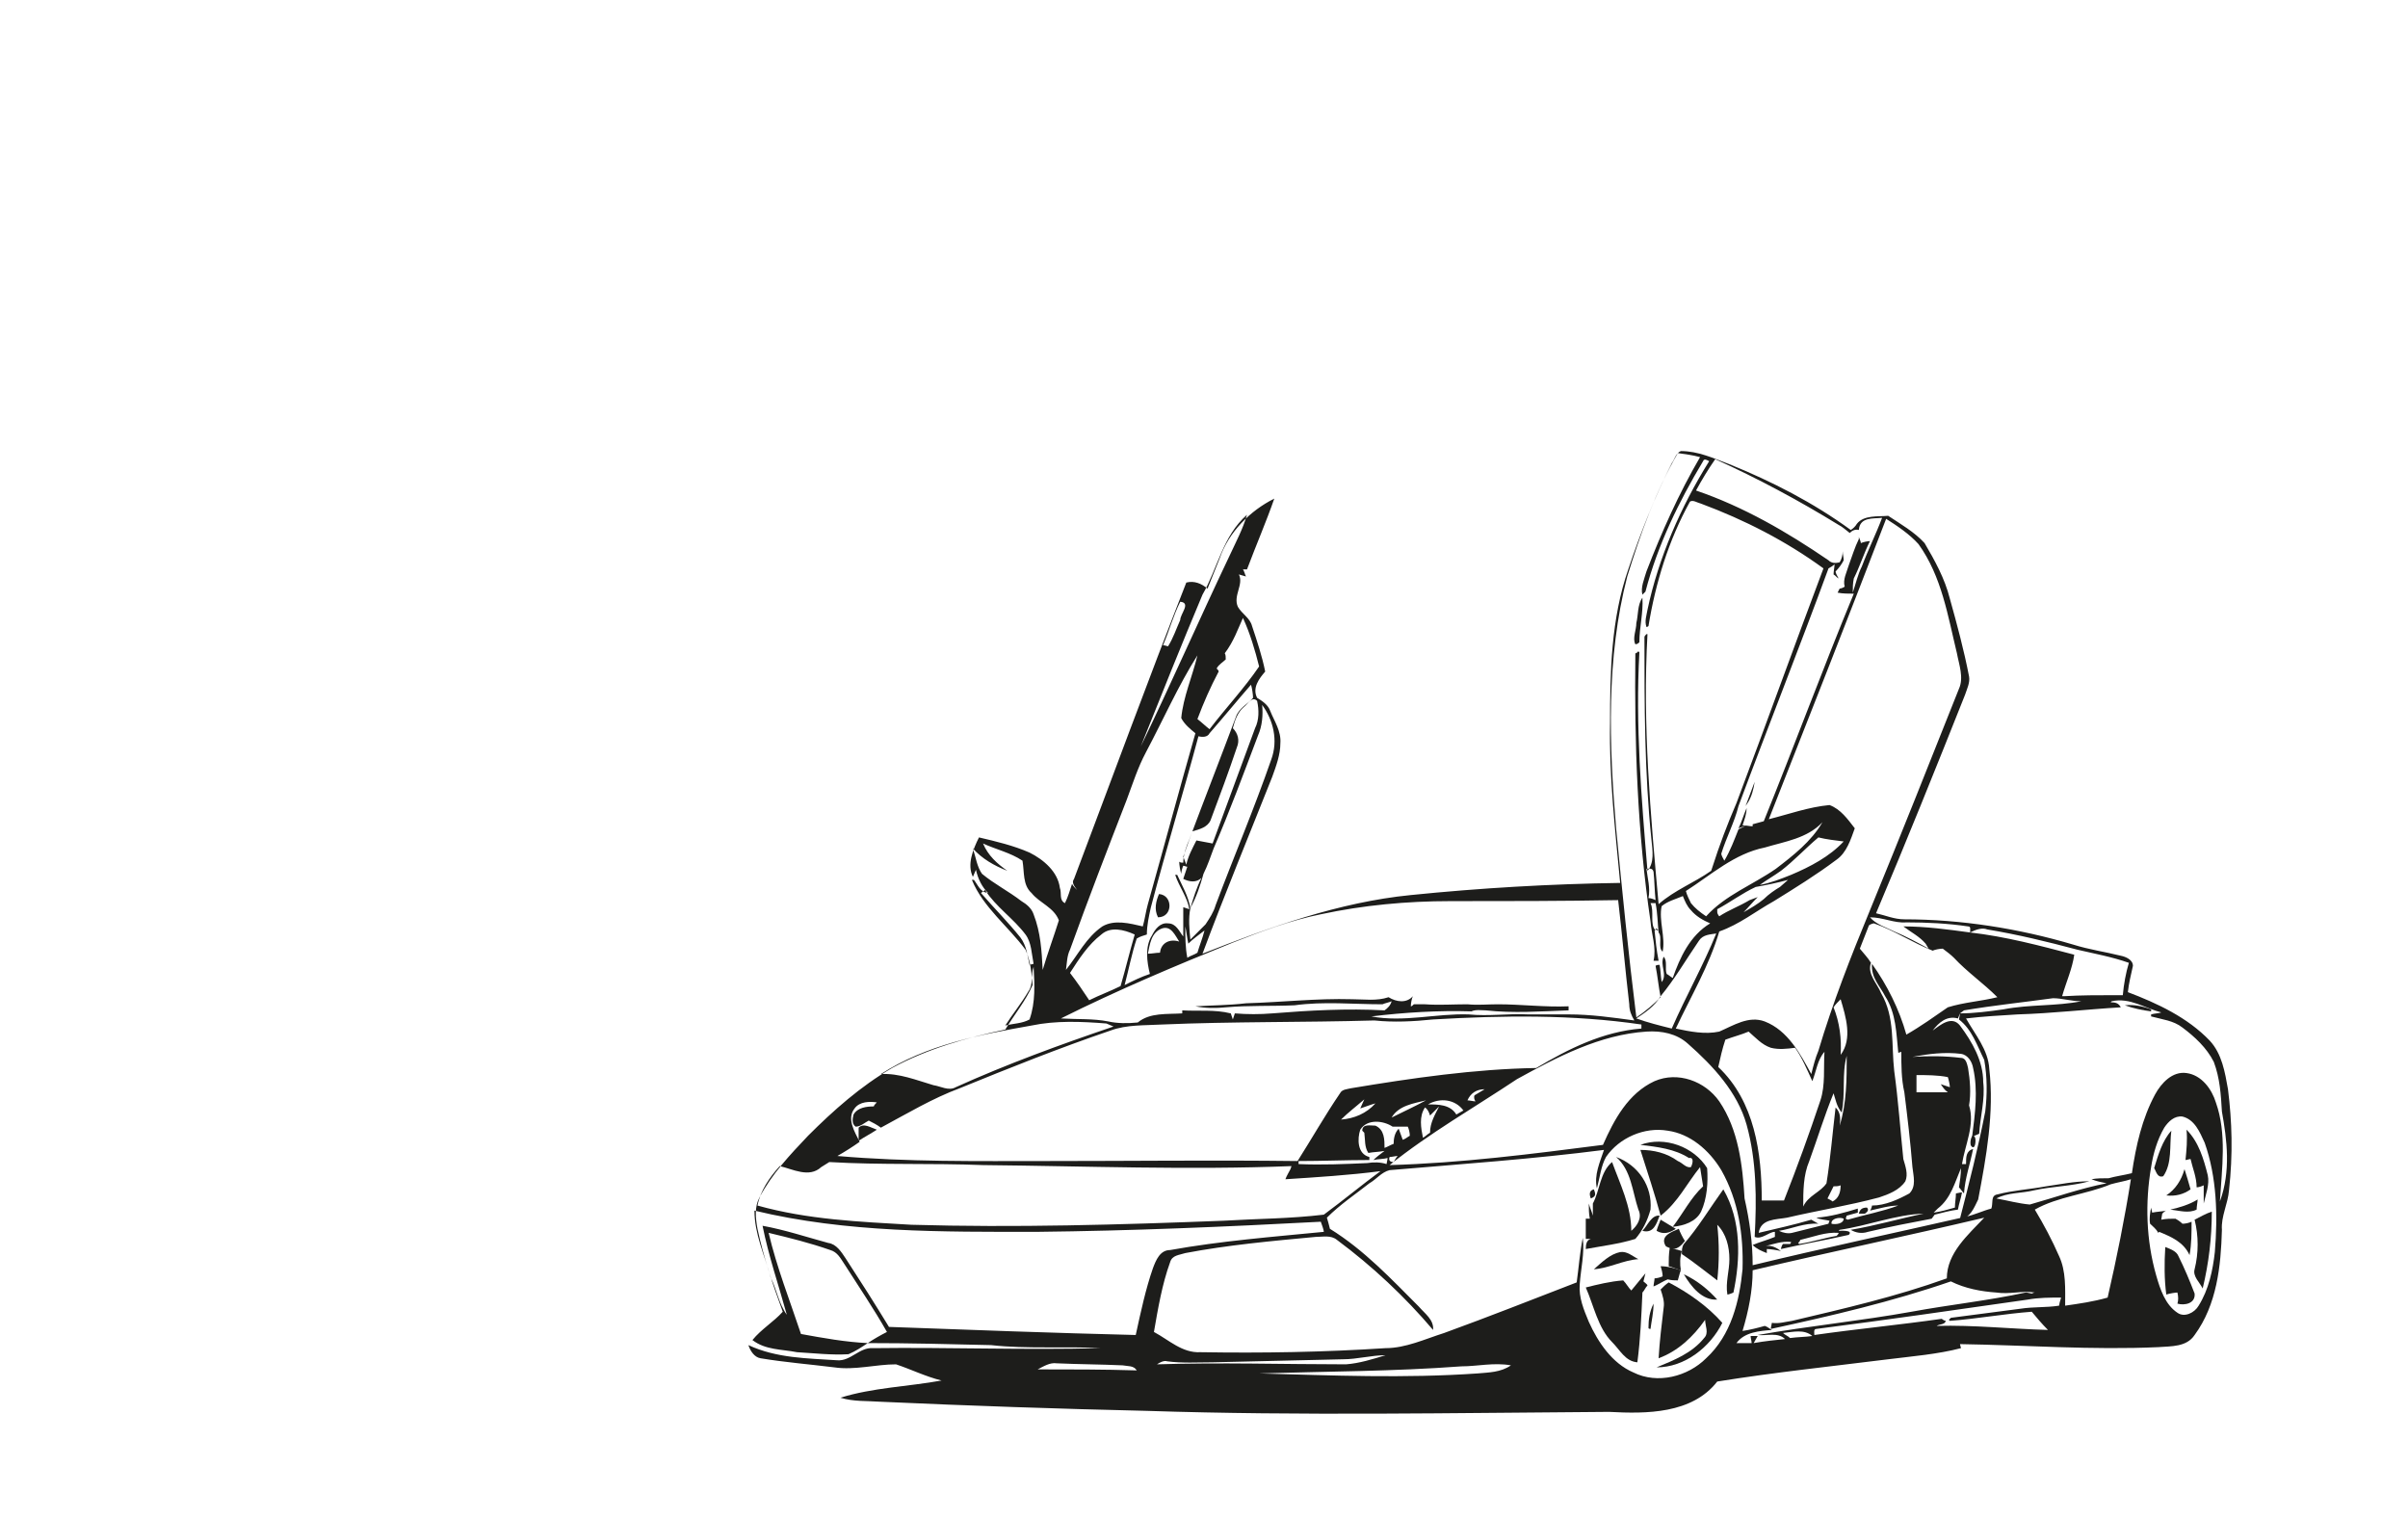 <?xml version="1.0" encoding="utf-8"?>
<!-- Generator: Adobe Illustrator 23.0.1, SVG Export Plug-In . SVG Version: 6.00 Build 0)  -->
<svg version="1.1" id="Слой_1" xmlns="http://www.w3.org/2000/svg" xmlns:xlink="http://www.w3.org/1999/xlink" x="0px" y="0px"
	 viewBox="0 0 238.1 150.2" style="enable-background:new 0 0 238.1 150.2;" xml:space="preserve">
<style type="text/css">
	.st0{fill:#1D1D1B;}
</style>
<g>
	<path class="st0" d="M220.3,107.7c-0.3-1.7-0.6-3.5-1.8-4.8c-2.2-2.3-5.2-3.7-8.1-4.8c0.1-0.9,0.3-1.7,0.5-2.6c0-0.6-0.7-0.9-1.2-1
		c-1.6-0.4-3.1-0.6-4.7-1.1c-5.4-1.6-11.1-2.5-16.7-2.5c-1,0-1.9-0.4-2.8-0.6c3-7.1,5.9-14.3,8.8-21.6c0.2-0.6,0.5-1.2,0.4-1.8
		c-0.5-2.6-1.2-5.2-1.9-7.7c-0.5-2-1.5-3.8-2.5-5.5c-1-1.1-2.4-1.9-3.6-2.7c-1,0.1-2.4-0.1-3.1,0.8c-0.1,0.2-0.4,0.5-0.6,0.6
		c-3.7-2.7-7.8-4.8-12-6.5c-1.6-0.6-3.1-1.3-4.8-1.3c-0.5,0.2-0.6,0.8-0.9,1.2c-1.7,3.4-3.1,6.9-4.3,10.5
		c-1.7,4.9-1.8,10.1-1.8,15.2c-0.1,5.3,0.5,10.5,1,15.8c-6.9,0.1-13.8,0.5-20.7,1.2c-7.1,0.7-14,3.2-20.6,5.8
		c2.2-5.9,4.6-11.7,6.9-17.5c0.4-1.1,0.8-2.2,0.8-3.3c0.1-1.2-0.6-2.2-1-3.2c-0.2-0.6-0.8-1-1.3-1.3c-0.5-1,0.2-1.9,0.8-2.6
		c-0.3-1.5-0.8-3-1.3-4.5c-0.2-0.8-1-1.2-1.4-1.9c-0.5-1.1,0.6-2.2,0.1-3.2l0.7,0.2c-0.1-0.2-0.2-0.6-0.3-0.7l0.4,0
		c0.9-2.4,1.9-4.7,2.7-7c-2.4,1.2-4.5,3.3-5.4,5.9c-0.4,1-0.8,2-1.2,3c-0.6-0.5-1.3-0.8-2.1-0.6c-3.8,9.7-7.4,19.5-11.1,29.3
		c-0.3,0.4,0.1,0.8,0.3,1.1c-0.1-0.1-0.4-0.4-0.5-0.6c-0.2,0.6-0.4,1.3-0.7,1.9c-0.6-0.3-0.3-1-0.5-1.5c-0.2-1.6-1.6-2.8-3-3.5
		c-1.6-0.7-3.3-1.1-5-1.5c-0.6,1.2-1.2,2.7-0.6,3.9c0.1-0.2,0.2-0.5,0.3-0.7c0.2,0.9,0.6,1.7,1.2,2.3c-0.8-0.1-1-0.8-1.4-1.3l-0.2,0
		c1.1,2.7,3.6,4.6,5.3,6.9c0.5,1.1,0.6,2.3,0.7,3.5c-0.7,1.6-1.8,2.9-2.7,4.4c-3.8,0.8-7.7,1.9-11.2,3.8c-3.1,1.8-5.8,4.2-8.3,6.7
		c-1.8,1.9-3.6,3.8-4.8,6.1c-0.5,0.9-0.4,2-0.2,3.1c0.6,2.8,1.5,5.5,2.5,8.2c-0.9,1-2.1,1.7-3,2.8c1.3,1,2.9,0.9,4.4,1.2
		c1.7,0.1,3.4,0.3,5.1,0.2c0.7-0.3,1.3-0.7,1.9-1.1c-2.2-0.1-4.4-0.5-6.6-0.9c-1.1-3.3-2.4-6.6-3.2-10c2.1,0.5,4.1,1,6.1,1.7
		c0.7,0.2,1,0.8,1.4,1.4c1.4,2.2,2.9,4.4,4.2,6.7c-0.6,0.3-1.3,0.7-1.9,1.1c4.1,0,8.1,0.1,12.2,0.2c3.6,0.4,7.2,0.1,10.8,0.3
		c-7.5,0.2-15-0.1-22.5,0c-1.3-0.1-2.2,1.3-3.5,1.2c-3-0.2-6-0.2-8.8-1.5c0.2,0.6,0.6,1.2,1.2,1.3c2.4,0.4,4.9,0.6,7.3,0.9
		c2,0.3,4.1-0.3,6.1-0.3c1.5,0.5,2.9,1.2,4.5,1.6c-3.3,0.6-6.8,0.7-10,1.7c1.3,0.4,2.6,0.3,4,0.4c8.8,0.4,17.6,0.7,26.3,0.9
		c15.2,0.5,30.5,0.2,45.7,0.1c3.7,0.2,8.2,0.2,10.7-3c5.6-0.9,11.3-1.5,16.9-2.2c2.4-0.3,4.9-0.5,7.2-1.1l-0.1-0.4
		c6.5,0.1,13.1,0.6,19.6,0.3c1.3-0.1,2.8,0,3.6-1.2c2.2-3,2.6-6.8,2.7-10.4c-0.1-1.3,0.6-2.6,0.7-3.9
		C220.8,114.1,220.7,110.9,220.3,107.7z M196.5,91.9c3,0.5,5.9,1.2,8.9,2c1.7,0.4,3.4,0.7,5.1,1.3c-0.3,1-0.5,2.1-0.6,3.2
		c-0.2,0-0.6,0-0.8,0c-1.7,0-3.3,0-5,0.1l-0.2,0c0.4-1.4,1-2.7,1.2-4.1c-3.4-0.9-6.8-1.8-10.3-2.2C195.4,91.9,196,91.7,196.5,91.9z
		 M186.4,98.5c1.1,1.7,1.1,3.7,1.3,5.6l0.3-0.1c0,1.3,0,2.7,0.3,4c0.3,2.4,0.6,4.9,0.8,7.4c0.1,0.9,0.4,1.9-0.3,2.6
		c-1.1,0.6-2.4,1.2-3.7,1.2c0,0.1-0.1,0.4-0.2,0.5c0.9-0.2,1.9-0.5,2.8-0.5c-1.6,0.6-3.3,0.9-5,1.4l-0.2-0.1l0.1-0.3
		c0.3-0.1,0.8-0.2,1.1-0.3l0-0.4c-1.3,0.4-2.7,0.8-4.1,0.9c0.4,0.2,0.9,0.2,1.3,0.3c0,0.1-0.1,0.2-0.1,0.3c-1.2,0.3-2.4,0.6-3.6,0.9
		c-0.4,0.1-0.9,0-1.3-0.2c1.3-0.2,2.5-0.8,3.9-0.7c-0.2-0.1-0.5-0.3-0.7-0.4c-1.7,0.5-3.5,0.9-5.2,1.3c0.2-1.4,1.7-1.3,2.8-1.5
		c3-0.7,6.1-1.2,9.1-2c0.9-0.3,2-0.7,2.6-1.6c0.3-0.7,0-1.5-0.2-2.2c-0.3-2.9-0.5-5.8-0.9-8.7c-0.3-2.6,0.1-5.3-1.3-7.7
		c-0.4-1-1.4-1.9-1-3c-0.3-0.5-0.7-0.9-1.1-1.4c0.3-0.8,0.6-1.5,0.9-2.3c0.1-0.1,0.4-0.2,0.5-0.2c2,0.7,3.8,1.9,5.8,2.7
		c0.2-0.1,0.7-0.2,1-0.2c0.4,0.3,0.8,0.6,1.1,0.9c1.3,1.4,2.9,2.5,4.3,3.9c-1.6,0.4-3.3,0.5-4.9,1c-1.3,0.9-2.7,1.9-4.1,2.7
		c-0.7-2.5-1.9-4.9-3.4-7C185,96.7,185.9,97.5,186.4,98.5z M181.1,121c-0.1-0.5,0.8-0.7,1.2-0.5C182.3,121,181.5,121.1,181.1,121z
		 M181.8,121.9c0,0.1-0.1,0.2-0.2,0.3c-1.2,0.2-2.4,0.6-3.7,0.8l-0.1-0.1c0.1-0.1,0.2-0.2,0.2-0.3
		C179.3,122.3,180.5,121.8,181.8,121.9z M181.3,99.6c0.2-0.3,0.4-0.5,0.7-0.8c0.5,1.7,1.2,3.9,0,5.5
		C182.1,102.7,181.9,101.1,181.3,99.6z M182.1,110c0.4-1.9,0-3.8,0.5-5.6c0,2.3,0,4.7-0.7,6.9c0.1-0.7,0.1-1.3-0.4-1.8
		c-0.3,2.5-0.5,5-0.9,7.5c-0.6,0.9-1.8,1.2-2.3,2.3c0-1.5,0-3.1,0.6-4.5c0.8-2.2,1.5-4.5,2.4-6.7C181.5,108.7,181.6,109.4,182.1,110
		z M182,117.2c0,0.7-0.2,1.3-0.8,1.6c-0.1-0.1-0.3-0.2-0.5-0.3c0.2-0.4,0.4-0.8,0.6-1.2C181.5,117.3,181.8,117.3,182,117.2z
		 M180,108.8c-1.1,3.3-2.3,6.6-3.6,9.9c-0.7,0-1.5,0-2.2,0c0-4.7-0.7-9.8-4.3-13.2c0.2-0.9,0.4-1.8,0.7-2.7c0.8-0.3,1.6-0.5,2.3-0.8
		c0.7,0.6,1.3,1.3,2.2,1.6c0.8,0.2,1.6,0.1,2.4,0c0.7,1,1.2,2.2,1.7,3.3c0.4-1,0.5-2.1,1.2-2.9C180.3,105.6,180.5,107.3,180,108.8z
		 M203,98.7c0.9,0,1.8,0.3,2.8,0.3c-2.5,0.5-5.1,0.3-7.7,0.8c-1.4,0.2-2.9,0.4-4.3,0.4l0.4-0.3C197.2,99.4,200.1,99.1,203,98.7z
		 M188.5,91.2c2,0,4.1,0.1,6.1,0.4c0.3,0,0.2,0.3,0.2,0.6c-2.2-0.3-4.4-0.6-6.6-0.6c0.8,0.6,1.6,1,2.2,1.7l0.3,0.5
		c-1.1-0.6-2.2-1.2-3.4-1.7c-0.8-0.4-1.8-0.7-2.4-1.4C186.2,90.7,187.3,91.3,188.5,91.2z M189.7,53.8c2.3,3.2,2.9,7.1,3.8,10.8
		c0.2,1.1,0.7,2.4,0.2,3.5c-2.9,7.3-5.8,14.6-8.8,21.9c-1.9,4.6-3.7,9.2-5.1,13.9c-0.3,0.7-0.5,1.5-0.7,2.3c-1.1-2-2.3-4.3-4.6-5.2
		c-1.6-0.6-3.1,0.4-4.5,1c-1.4,0.3-2.9,0-4.3-0.3c1.5-3.2,3.3-6.2,4.3-9.6c2-0.7,3.6-2,5.4-3c2.1-1.3,4.2-2.6,6.2-4.1
		c1-0.7,1.4-2,1.8-3.1c-0.7-0.9-1.4-1.9-2.5-2.3c-2.1,0.2-4,0.9-6,1.4c3.9-9.9,7.8-19.8,11.6-29.7C187.6,52,188.8,52.8,189.7,53.8z
		 M174.4,88.9c-0.6,0.5-1.3,0.9-2,1.3c0.5-0.5,0.9-1,1.4-1.5L173,89c-1,0.6-2.1,1-3,1.6c-0.1-0.1-0.2-0.3-0.2-0.4c0-0.1,0-0.2,0-0.3
		c1.3-0.7,2.5-1.6,3.8-2.2c1.1-0.2,2.1-0.4,3.2-0.7l-0.8,0.7C175.5,88,174.9,88.4,174.4,88.9L174.4,88.9z M174,87.5
		c0.7-0.5,1.4-0.9,2.1-1.4c1.3-1,2.4-2.2,3.7-3.3c0.8,0.2,1.7,0.3,2.5,0.4c-1.4,1.5-3.3,2.5-5.2,3.3C176.1,86.9,175.1,87.3,174,87.5
		z M175.6,85.9c-2.3,1.6-5,2.6-6.9,4.7c-0.6-0.4-1.1-0.8-1.5-1.3c-0.2-0.4-0.4-0.8-0.5-1.2c2.5-1.6,4.8-3.7,7.8-4.3
		c2-0.6,4.2-0.9,5.7-2.5C179.1,83.2,177.3,84.6,175.6,85.9z M169.7,92.3c-1.3,3.2-3,6.2-4.4,9.4c-1.2-0.3-2.4-0.6-3.5-1
		c0.9-0.6,1.8-1.2,2.4-2.2c1.4-1.7,2.5-3.6,3.8-5.5C168.4,92.4,169.1,92.4,169.7,92.3z M181.8,51.9c0.4,0.2,0.7,0.5,1.1,0.8
		c0.2-0.2,0.5-0.4,0.9-0.3c0.1-1.3,1.4-1.1,2.3-1.2c-0.6,1.6-1.4,3.2-2,4.8c-0.4,0.8-0.6,1.7-0.9,2.6c0-0.5,0-0.9,0.1-1.4
		c0.6-1.2,1-2.5,1.6-3.7c-0.2,0-0.7,0.1-0.9,0.2c0-0.1-0.1-0.4-0.2-0.6l0,0.2c-0.4,0.8-0.7,1.8-1,2.6c-0.2,0.7-0.6,1.4-0.4,2.1
		c-0.1,0.1-0.4,0.2-0.5,0.2l-0.2,0.4c0.5,0.1,1.1,0.1,1.6,0.1c-3.1,7.5-5.9,15.1-8.9,22.5c-0.3,0.1-0.8,0.2-1.1,0.3l0,0.2
		c-0.3,0-0.7-0.1-1-0.1c0.2-0.6,0.4-1.1,0.4-1.7c-0.3,0.7-0.5,1.4-0.8,2l0.8-0.3c-0.2,0.1-0.6,0.3-0.8,0.4c-0.4,1-0.8,2.1-1.4,3.1
		c-0.1-0.2-0.3-0.5-0.3-0.7c0.5-1.6,1.3-3.1,1.7-4.7c2.9-7.8,6-15.6,8.9-23.5c0.2-0.1,0.5-0.3,0.6-0.4c0,0.2-0.1,0.7-0.1,1
		c0.2,0.1,0.3,0.3,0.5,0.4c-0.1-0.2-0.3-0.5-0.3-0.7c0.3-0.3,0.6-0.7,0.8-1.1c0-0.3-0.1-0.6-0.1-0.9c0,0.4-0.1,0.8-0.3,1.1
		c-0.4,0.1-0.8,0.1-1.1-0.2c-4.1-2.8-8.4-5.3-13.1-6.9c0.6-1.1,1.2-2.1,1.9-3.1C173.8,47.3,177.9,49.5,181.8,51.9z M159.8,81.9
		c-0.7-8.3-1-16.8,1.1-24.9c1.3-4.2,2.8-8.4,5-12.2c0.7,0.1,1.5,0.2,2.2,0.4c-2.1,3.6-3.8,7.4-5.3,11.3c-0.2,0.7-0.6,1.6-0.4,2.3
		c0.1-0.1,0.2-0.2,0.3-0.3c1.2-4.6,3.3-8.9,5.7-12.9c0.1-0.3,0.4-0.1,0.6,0c-2.8,4.5-5,9.5-6.1,14.7c-0.1,0.6-0.3,1.1-0.1,1.7
		c0.1,0,0.2-0.1,0.2-0.1c0.7-4.3,2-8.5,4.1-12.3c0.3-0.2,0.7,0.1,1.1,0.2c4.3,1.6,8.4,3.7,12.1,6.4c-2.9,7.7-5.7,15.5-8.6,23.2
		c-0.9,2.1-1.7,4.2-2.4,6.4l-0.1,0.3c-1.7,1.2-3.6,1.9-5.2,3.3c-0.8-8.9-1.6-17.8-1.1-26.7l-0.1,0c-0.1,0.1-0.2,0.2-0.2,0.3
		c0,6.7,0,13.4,0.7,20.1c0.1,1,0.3,2.2-0.4,3c-0.6-7.2-1.2-14.4-0.8-21.6l-0.1-0.1c-0.1,0.1-0.2,0.2-0.3,0.2
		c-0.1,8.9,0.2,17.7,1.5,26.5c0.1,1.3,0.6,2.6,0.3,3.9c0.1,0,0.4,0,0.5,0c-0.2-1-0.3-2-0.4-3c0,0,0.1,0,0.1,0
		c-0.6-0.6-0.1-1.9-0.5-2.7c0.1,0,0.4,0,0.5,0c0.2,1,0.2,2,0.3,2.9c0,0,0,0,0,0c0.4,0.5-0.1,1.5,0.4,1.9c0.3-1.4-0.4-3.1-0.1-4.5
		c0.6-0.5,1.4-0.7,2.1-1c0.2,0.5,0.4,1,0.8,1.4c0.5,0.6,1.2,1,1.9,1.3c-2,1.2-3,3.4-3.7,5.4c-0.2-0.1-0.4-0.3-0.6-0.4
		c-0.2-0.5,0.1-1.3-0.3-1.7c-0.4,0.8,0.4,1.8-0.2,2.5c-0.1-0.6-0.1-1.2-0.2-1.7c-0.1,0-0.3,0-0.4,0.1c0.2,1,0.3,2.1,0.5,3.1
		c-0.7,0.7-1.5,1.4-2.4,2C161,94.2,160.4,88.1,159.8,81.9z M162.8,85.9c0.3,0,0.6-0.1,0.7,0.3c0.1,0.9,0.1,1.9,0.2,2.8
		c-0.2-0.1-0.5-0.2-0.7-0.2C163.2,87.8,162.9,86.8,162.8,85.9z M118.4,94.2c-0.3,0.2-0.7,0.3-1,0.5c-0.2-1-0.2-2.1-0.2-3.1
		c0.1,0.4,0.2,1.3,0.3,1.7c0.5-0.5,1.1-0.9,1.6-1.3C118.9,92.8,118.6,93.5,118.4,94.2z M117,92.6c-0.4-0.5-0.7-1.3-1.5-1.3
		c-0.8-0.1-1.3,0.6-1.6,1.2c-0.7,1.1-0.5,2.6-0.2,3.8c-0.9,0.3-1.7,0.7-2.5,1.1c0.4-1.5,0.7-3.1,1.2-4.6c0.3-0.2,0.7-0.3,1-0.4
		c0-0.9,0.2-1.8,0.4-2.7c1.5-5.7,3.2-11.3,4.7-16.9c0.4,0.1,0.9,0.1,1.1-0.3c1.4-1.6,2.7-3.2,4.1-4.8c0.1,0.3,0.2,1,0.2,1.3
		c-0.5,0.6-1.4,1-1.7,1.9c-1.5,4-3.1,8.1-4.6,12.1c-0.3,0.7-0.6,1.5-0.6,2.3c-0.1,0-0.3,0-0.4-0.1c0,0.3,0.1,0.9,0.2,1.2
		c0-0.2,0.1-0.6,0.2-0.8c0.1,0,0.3,0.1,0.4,0.1c-0.1,0.3-0.3,0.9-0.4,1.2c0.6,0.3,1.3,0.4,1.8-0.1c-0.5,1-0.8,2-1.1,3
		c-0.2-1.2-0.8-2.2-1.3-3.3l-0.2,0c0.4,1.2,1.2,2.2,1.4,3.4l-0.6-0.2C117,90.7,117,91.7,117,92.6z M116.6,93.1
		c-0.9-0.3-1.8,0.1-1.9,1.1c-0.4,0-0.8,0.1-1.2,0.1c0.2-0.9,0.3-2.1,1.4-2.5C115.8,91.5,116.2,92.5,116.6,93.1z M110.8,97.5
		c-1,0.5-2.1,0.9-3.1,1.4c-0.6-0.9-1.2-1.8-1.9-2.7c0.9-1.4,1.8-2.8,3.1-3.8c0.9-0.8,2.2-0.5,3.3,0
		C111.7,94.1,111.3,95.8,110.8,97.5z M125.7,75.1c-1.7,4.9-3.7,9.6-5.5,14.4c-0.2,0.7-0.6,1.3-1,1.9c-0.5,0.5-1,1-1.5,1.5
		c-0.1-1-0.2-2.1,0-3.1c0.6-1.1,1-2.3,1.3-3.4c0.4-0.8,0.7-1.7,1-2.5c1.6-3.7,3-7.5,4.4-11.2c0.4-0.9,0.5-2,0.4-3
		C125.9,71.2,126.4,73.2,125.7,75.1z M124.3,69.3c0.2,0.9,0.2,1.9-0.2,2.7c-1.4,3.8-2.8,7.6-4.2,11.4c-0.5-0.1-1.1-0.2-1.6-0.3
		c-0.4,0.8-0.8,1.5-1,2.4c-0.1-0.3-0.2-0.5-0.3-0.8c0.3-0.8,0.6-1.7,0.9-2.5c0.7-0.2,1.5-0.4,1.8-1.1c0.9-2.4,1.8-4.8,2.6-7.2
		c0.3-0.7,0.1-1.4-0.4-1.9c0.2-0.8,0.5-1.6,1.1-2.1C123.4,69.6,123.8,68.8,124.3,69.3z M122.9,61.1c0.7,1.5,1.2,3.2,1.6,4.8
		c-1.5,2.2-3.3,4.1-4.9,6.2c-0.4-0.3-0.8-0.7-1.2-1c0.6-1.6,1.3-3.2,2.1-4.7c0-0.1-0.1-0.2-0.2-0.3c0.2-0.4,0.6-0.6,0.9-0.9
		c0-0.2,0-0.5-0.1-0.6C122,63.4,122.4,62.2,122.9,61.1z M116.7,59.5c1.1,0.1,0,1.2,0,1.8c-0.4,0.9-0.7,1.8-1.2,2.6
		c-0.1,0-0.3-0.1-0.5-0.1C115.6,62.4,116,60.9,116.7,59.5z M118.9,58.8c1.5-2.6,2-5.8,4.4-7.9c-0.4,1.4-1.1,2.7-1.7,4
		c-3,6.3-5.8,12.7-8.8,18.9C114.8,68.8,116.8,63.8,118.9,58.8z M105.8,93.9c1.8-5,3.7-9.9,5.6-14.8c0.6-1.6,1.1-3.2,1.9-4.7
		c1.7-3.2,3.2-6.6,5.1-9.6c-0.5,2.1-1.4,4.1-1.6,6.2c0.3,0.6,0.9,1.1,1.4,1.5c-1.6,5.6-3.1,11.2-4.7,16.9c-0.2,0.7-0.3,1.5-0.5,2.2
		c-1.3-0.3-2.8-0.7-4,0c-1.6,1.1-2.4,2.8-3.6,4.3C105.5,95.2,105.5,94.5,105.8,93.9z M121.9,93.2c2.8-1.1,5.7-2.2,8.7-2.8
		c4.2-0.9,8.5-1.3,12.8-1.3c5.5,0,11.1,0,16.6-0.1c0.4,3.4,0.7,6.9,1.1,10.3c0,0.6,0.2,1.1,0.5,1.6c-2.2-0.3-4.3-0.6-6.5-0.6
		c-1.3,0-2.7,0-4,0c-2-0.1-3.9,0.2-5.9,0c-3.2-0.1-6.4,0.8-9.6,0.2c3.3-0.4,6.6-0.6,9.9-0.5c0.4-0.2,1-0.1,1.4-0.1
		c2.7,0.3,5.5,0.1,8.2,0l0-0.4c-2.3,0.1-4.7-0.2-7-0.2c-1,0-2,0.1-3,0c-1.4,0-2.8,0.1-4.2,0c-0.3,0-0.8,0-1.1,0
		c-0.1,0.1-0.2,0.2-0.3,0.2c0-0.3,0.1-0.8,0.2-1c-0.6,0.7-1.6,0.6-2.4,0.1c-1.2,0.4-2.4,0.2-3.6,0.2c-3.5-0.1-7,0.3-10.5,0.4
		c-1.7,0.2-3.4,0.2-5,0.3c1,0.2,2,0.2,3,0.1c2.3-0.2,4.5-0.1,6.8-0.2c2.9-0.4,5.8-0.1,8.7-0.1c0.2-0.1,0.7-0.2,0.9-0.3
		c-0.1,0.4-0.4,0.7-0.7,0.9c-3.7-0.2-7.4,0-11.1,0.3c-1.2,0.1-2.5,0.1-3.7,0l-0.2,0.6l-0.2-0.6c-1.6-0.4-3.2-0.2-4.8-0.3l0,0.3
		c-1.5,0.1-3.2-0.1-4.4,0.9c-1,0.1-2,0.1-2.9-0.1c-1.5-0.3-3.1-0.2-4.7-0.3C110.5,97.9,116.2,95.5,121.9,93.2z M97.1,86.4
		c-0.5-0.7-0.6-1.6-0.9-2.5c0.9,1,2.1,1.7,3.4,2.2c-1-0.7-1.9-1.5-2.4-2.7c1.3,0.6,2.7,0.9,3.9,1.7c0.2,1.1,0,2.4,0.9,3.2
		c0.8,1,2.2,1.4,2.7,2.7c-0.5,1.6-1.1,3.2-1.6,4.9c-0.1-1.9-0.2-3.7-0.9-5.5c-0.2-0.6-0.7-1-1.2-1.3C99.7,88.1,98.3,87.4,97.1,86.4z
		 M100.9,92.7c-1.2-1.5-2.6-2.9-3.9-4.4c0.1-0.1,0.3-0.2,0.4-0.3c1.1,1.7,2.8,2.8,4,4.4c0.6,0.8,0.6,1.9,0.8,2.9l-0.4,0.1
		C101.6,94.5,101.5,93.5,100.9,92.7z M101.7,98c0.5-0.7,0.2-1.6,0.5-2.4c0.1,1.7,0.2,3.5-0.4,5.2c-0.7,0.4-1.6,0.4-2.4,0.6
		C100.1,100.3,101,99.2,101.7,98z M102,101.4c2.4-0.5,4.9-0.4,7.4-0.2c0.2,0.1,0.5,0.2,0.7,0.3c-5.3,1.8-10.5,3.7-15.6,6
		c-0.7,0.4-1.5-0.1-2.2-0.2c-1.7-0.5-3.4-1.2-5.2-1.1C91.6,103.3,96.9,102.3,102,101.4z M84.5,109.6c0.5-0.7,1.5-0.7,2.2-0.6
		c-0.1,0.1-0.3,0.3-0.3,0.4c-0.7,0-1.6,0.1-2,0.8c-0.1,0.4-0.2,0.9,0.2,1.2c0.5,0,0.9-0.4,1.3-0.6c0.4,0.2,0.8,0.4,1.2,0.7
		c2.6-1.4,5.1-2.9,7.8-3.9c4.9-2,9.9-4,14.9-5.7c1.6-0.6,3.4-0.5,5.1-0.6c7-0.3,14-0.2,21-0.4c1.9,0.2,3.9,0.1,5.8-0.1
		c6.9-0.4,13.8-0.5,20.6,0.5l0,0.4c-3.8,0.3-7.2,2-10.4,3.9c-6.1,0.1-12.3,1-18.3,2c-0.4,0.1-0.9,0.1-1.1,0.5
		c-1.5,2.2-2.8,4.5-4.2,6.7c-8.3-0.1-16.5,0-24.8,0c-6.9,0-13.8,0.1-20.7-0.5c0.7-0.4,1.5-0.9,2.2-1.4
		C84.5,111.9,83.7,110.6,84.5,109.6z M145.9,108.9c-0.2,0-0.6-0.1-0.8-0.1c0.3-0.7,0.9-1.1,1.7-1.1c-0.3,0.2-0.7,0.4-1,0.6
		C145.7,108.5,145.8,108.8,145.9,108.9z M137.8,113.1c-0.3,0.1-0.6,0.3-0.9,0.4c0-0.8,0-1.8-0.9-2.2c-0.5,0-1.3-0.2-1.3,0.5l0.2,0.2
		c0.1,0.7,0,1.4,0.4,2c0.5-0.1,1.1-0.1,1.6-0.2c-0.4,0.3-0.8,0.6-1.1,0.9c0.4-0.1,1.1-0.1,1.4-0.2c0,0.2-0.1,0.5-0.1,0.6
		c-0.6-0.2-1.3-0.2-1.9-0.1c-2.2,0.1-4.5,0.2-6.8,0.1l0-0.3c2.3,0,4.7-0.1,7-0.1l0-0.3c-1.2-0.3-1.2-1.8-0.9-2.7
		c0.7-1.1,2.3-0.9,3.2-0.3c0.5,0,1,0,1.5,0c0.1,0.2,0.2,0.6,0.2,0.9c-0.2,0.1-0.4,0.3-0.7,0.4c-0.1-0.3-0.3-0.8-0.4-1.1
		C137.9,112,137.8,112.6,137.8,113.1z M138.2,114.3c-0.1,0.1-0.3,0.4-0.4,0.6c-0.4,0-0.5-0.2-0.4-0.5
		C137.6,114.4,138,114.3,138.2,114.3z M136,109.1c-0.9,1-2.1,1.5-3.4,1.6c0.7-0.7,1.5-1.3,2.3-2c-0.1,0.2-0.3,0.7-0.4,0.9
		C135.1,109.4,135.6,109.2,136,109.1z M137.6,110.5c0.7-1.2,2.2-1.4,3.4-1.7C139.9,109.4,138.8,109.9,137.6,110.5z M140.9,109.5
		c0.3,0.2,0.4,0.5,0.5,0.8c0.3-0.3,0.6-0.6,0.9-0.9c-0.4,0.8-0.9,1.6-0.9,2.6c-0.2,0.1-0.5,0.4-0.7,0.5
		C140.5,111.5,140.3,110.4,140.9,109.5z M141.2,109.2c1.2-0.7,2.7-0.5,3.5,0.6c-0.2,0.1-0.5,0.3-0.7,0.4
		C143.4,109.2,142.2,109.2,141.2,109.2z M77.1,115.3c1.3,0.3,2.9,1.2,4.1,0.1c0.3-0.2,0.5-0.3,0.8-0.5c5.1,0.3,10.1,0.1,15.2,0.3
		c10.2,0.1,20.4,0.5,30.5,0.1l-0.1,0.3c-0.1,0.2-0.4,0.7-0.5,1c3.1-0.2,6.3-0.4,9.4-0.8c-1.9,1.4-3.7,2.9-5.6,4.3
		c-3.3,0.4-6.6,0.4-9.9,0.6c-10.3,0.4-20.6,0.7-30.9,0.4c-5.1-0.3-10.2-0.5-15.2-1.9C75.2,117.7,76.1,116.4,77.1,115.3z
		 M102.6,135.4c0.6-0.3,1.2-0.7,1.9-0.6c2.2,0.1,4.3,0.1,6.5,0.2c0.5,0.1,1.1,0,1.4,0.5C109.1,135.4,105.9,135.4,102.6,135.4z
		 M112.3,132c-8.1-0.2-16.3-0.5-24.4-0.8c-1.4-2.3-2.8-4.5-4.3-6.8c-0.4-0.6-0.9-1.4-1.7-1.5c-2.2-0.6-4.3-1.3-6.5-1.7
		c0.6,3,1.6,5.9,2.4,8.8c-0.8-1.1-1-2.5-1.6-3.7c-0.6-2.2-1.6-4.3-1.6-6.6c9.1,2.2,18.6,2.1,27.9,2.1c9.4-0.1,18.7-0.5,28.1-1
		c0.1,0.3,0.3,0.8,0.3,1c-5.1,0.5-10.2,0.9-15.2,1.8c-1,0-1.4,1-1.7,1.8C113.3,127.4,112.8,129.7,112.3,132z M114.4,134.9
		c0.3-0.2,0.7-0.4,1-0.3c1.5,0.2,3,0.1,4.5,0.1c4.3-0.1,8.6-0.2,12.9-0.3c1.4,0,2.8-0.4,4.2-0.4c-1.3,0.4-2.6,0.8-3.9,0.9
		C126.9,134.9,120.7,134.7,114.4,134.9z M146.1,135.8c-7.2,0.5-14.4,0.2-21.6,0c6.7-0.2,13.3-0.2,20-0.7c1.6,0,3.2-0.4,4.9-0.1
		C148.4,135.7,147.2,135.7,146.1,135.8z M168.7,134.3c-1.8,1.8-4.8,2.6-7.2,1.4c-2.1-0.9-3.5-3-4.4-5c-0.5-1.2-1-2.4-0.9-3.7
		c0.1-1.5,0.5-3.1,0.3-4.6c-0.3,1.5-0.4,3-0.6,4.4c-4.4,1.7-8.7,3.4-13.1,5c-1.9,0.6-3.8,1.5-5.8,1.5c-6.1,0.4-12.2,0.5-18.3,0.4
		c-1.8,0.1-3.1-1.2-4.6-2c0.4-2.3,0.8-4.7,1.6-6.9c0.2-0.7,0.9-0.7,1.5-0.9c4.2-0.8,8.6-1.2,12.9-1.6c0.7,0,1.5-0.2,2.1,0.3
		c3.5,2.6,6.7,5.6,9.5,8.9c0.1-1-0.8-1.6-1.4-2.3c-2.7-2.7-5.4-5.6-8.8-7.7c-0.1-0.4-0.2-0.8-0.3-1.1c1.3-1.3,2.8-2.3,4.2-3.4
		c0.7-0.4,1.2-1.1,2-1.3c7.1-0.6,14.2-1.1,21.2-2c-0.4,1.2-1,2.5-0.7,3.8c0.3-1.1,0.4-2.2,0.9-3.1c1.3-1.9,3.8-3,6.1-2.6
		c2.2,0.3,4.1,1.9,5.3,3.9c1.7,3,2.2,6.4,2.1,9.8C172,128.6,171.2,132,168.7,134.3z M173.4,132.8c0.1-0.2,0.3-0.5,0.4-0.7
		c-0.2,0-0.6,0-0.7,0c0,0.2,0.1,0.5,0.1,0.7c-0.5,0-1,0-1.5,0c0.8-1.1,2.3-1.2,3.5-1.3c-0.2-0.1-0.4-0.3-0.7-0.4
		c-0.7,0.2-1.5,0.4-2.2,0.5c0.6-2,1-4,1-6c7.6-1.8,15.3-3.4,22.9-5.2c-1.6,1.7-3.7,3.5-3.7,6c-5,1.8-10.2,3-15.3,4.2
		c-0.7,0.1-1.3,0.3-2,0.2c0,0.1-0.1,0.4-0.1,0.6c6-1.3,12-2.7,17.8-4.7c1.4,0.7,3,1,4.5,1.1c1.3,0.2,2.5-0.2,3.8,0
		c-0.1,0-0.3,0.1-0.3,0.1c-0.1,0-0.4-0.1-0.6-0.1c-3.7,0.8-7.5,1.2-11.3,1.9c-5,0.9-10.1,1.4-15.2,2.3c0.9,0.1,2-0.3,2.7,0.4
		C175.6,132.5,174.5,132.6,173.4,132.8z M177,132.3c-0.2-0.2-0.5-0.3-0.7-0.5c1-0.1,2.1-0.4,2.9,0.3
		C178.5,132.2,177.7,132.2,177,132.3z M203.6,129.1c-1.3,0.2-2.5,0.1-3.8,0.3c-2.3,0.3-4.6,0.6-6.9,0.9c-0.1,0.1-0.2,0.2-0.2,0.2
		l0.1,0.1c2.7-0.2,5.4-0.7,8.1-0.9c0.5,0.6,1,1.2,1.6,1.8c-3.7-0.1-7.3-0.5-11-0.4c0.3-0.2,0.8-0.1,0.9-0.5c-0.1,0-0.3-0.1-0.4-0.2
		c-4.2,0.6-8.4,1-12.6,1.6c0-0.2-0.1-0.6,0.2-0.6c7-0.9,13.9-1.9,20.9-2.9c1.1-0.2,2.2-0.2,3.3-0.2
		C203.7,128.6,203.6,129,203.6,129.1z M208.4,128.3c-1.4,0.4-2.8,0.6-4.2,0.8c0-1.7,0.1-3.4-0.6-4.9c-0.7-1.6-1.5-3.1-2.4-4.6
		c2.3-1.3,5.1-1.5,7.5-2.5c0.7-0.2,1.4-0.3,2-0.5C210.1,120.4,209.3,124.4,208.4,128.3z M219,123.8c-0.2,1.8-0.6,3.7-1.6,5.3
		c-0.4,0.7-1.4,1.2-2.1,0.7c-1.2-0.8-1.7-2.3-2.1-3.7c-1-3.5-1.1-7.2-0.5-10.7c0.2-1.3,0.6-2.7,1.3-3.9c0.4-0.6,1-1.2,1.8-1.1
		c1.2,0.3,1.7,1.5,2.2,2.6C219.2,116.4,219.3,120.2,219,123.8z M219.5,118.8c0.2-3.3,0.7-6.7-0.4-9.8c-0.4-1.3-1.4-2.7-2.9-2.9
		c-1.4-0.2-2.5,1-3.1,2.1c-1.3,2.4-1.9,5.1-2.3,7.8c-0.8,0.2-1.6,0.3-2.3,0.5c-0.6,0-1.2,0-1.7,0.1c0.5,0.2,1,0.3,1.5,0.4
		c-2.6,0.5-5.1,1.4-7.6,2.1c-1.1-0.1-2.2-0.4-3.3-0.6c1.1-0.6,2.5-0.5,3.7-0.8c1.8-0.4,3.7-0.4,5.5-0.9c-1.5,0-2.9,0.3-4.3,0.5
		c-1.6,0.3-3.3,0.4-4.8,0.8c-0.7,0.1-0.4,0.9-0.6,1.4c-0.8,0.2-1.6,0.6-2.5,0.8c-7,1.6-14.1,3.1-21.1,4.8c0-2.2-0.3-4.4-0.8-6.6
		c-0.2-3.3-0.6-6.8-2.5-9.6c-1.4-2-4.1-3-6.4-2c-2.6,1.2-4,3.8-5.1,6.3c-7,0.9-14,1.8-21.1,2c4-3.2,8.4-5.7,12.6-8.5
		c4-2.2,8.2-4.4,12.8-4.7c1.5-0.1,3,0.2,4.1,1.2c2.5,2.2,4.9,4.8,5.8,8c1,3.6,1,7.4,0.8,11.1c0.7,0.3,1.4-0.5,2-0.5
		c0,0.1,0,0.3,0,0.5c-0.7,0.3-1.5,0.5-2.2,0.8c0.4,0.4,0.9,0.6,1.4,0.8c0-0.1,0-0.3,0-0.4c0.3,0,1,0.1,1.4,0.2
		c-0.4-0.3-0.9-0.6-1.5-0.5c0.8-0.2,1.6-0.5,2.5-0.4c0,0.1-0.1,0.2-0.1,0.2l-0.7,0c-0.1,0.1-0.2,0.4-0.2,0.5
		c2.2-0.5,4.5-0.9,6.7-1.4c0.5-0.5-0.8-0.4-1-0.4c0,0,0.1-0.1,0.1-0.1c2.8-0.4,5.5-1.5,8.3-1.6c-2.4,0.5-4.8,1.2-7.2,1.6
		c0.5,0.3,1.1,0.4,1.7,0.2c2.1-0.5,4.2-0.9,6.3-1.3l0.3-0.4c0.8-0.2,1.5-0.4,2.3-0.5c0.1-0.6,0.3-1.1,0.4-1.7
		c-0.2,0-0.5,0.1-0.6,0.1c0,0.5-0.1,0.9-0.1,1.4c-0.7,0.2-1.4,0.4-2.1,0.5l0.4-0.4c1.3-1,1.7-2.6,2.3-4c0,0.6-0.1,1.3-0.2,1.9
		c0.2,0.2,0.3,0.4,0.5,0.6c0.1-1.5,0.6-2.9,0.9-4.4c-0.7,0.2-0.7,0.8-0.7,1.5l-0.4,0c0.3-1.9,1.3-3.9,0.7-5.8
		c0.2-1.2,0.1-2.5-0.1-3.7c-0.1-0.4-0.2-1-0.7-1c-1.6-0.2-3.2-0.2-4.8-0.1c1.6-0.3,3.2-0.5,4.8-0.3c0.7,0.1,1.1,0.8,1.2,1.4
		c0.5,2.2,0.2,4.5-0.1,6.8c0.2-0.1,0.5-0.2,0.7-0.3c0.1-1.7,0.6-3.4,0.4-5.1c0-2.1-1.1-4-2.3-5.6c-0.8-1-1.9-0.1-2.7,0.5
		c0.6-0.8,1.4-1.5,2.5-1.2l0.2-0.5c0,0.2-0.1,0.5-0.1,0.6c1.3,1,1.8,2.6,2.5,4c0.3,1.7,0.3,3.4,0.1,5.1c-0.7,3.6-1.6,7.1-2.5,10.6
		c1,0,1.4-1.1,1.8-1.9c0.8-4.2,1.6-8.6,1.1-12.9c-0.1-1.9-1.4-3.4-2.3-5c1.7-0.2,3.4-0.3,5.1-0.4c3.4-0.1,6.8-0.5,10.2-0.7
		c-0.2-0.4-0.5-0.5-1-0.5c0,0,0.1-0.1,0.1-0.1c1.8-0.4,3.3,0.7,4.9,1.1c-0.2,0.1-0.7,0.1-1,0.2l0,0.2c1.1,0.3,2.2,0.4,3.1,1.1
		c1.2,0.9,2.4,2,3.1,3.4c0.6,1.6,0.7,3.2,0.8,4.9C220.2,112.7,220.6,115.8,219.5,118.8z M192.6,108c-1,0-2.1,0-3.1,0
		c0-0.6,0-1.2,0-1.7c1,0,2.1,0,3.1,0.2c0.1,0.3,0.2,0.8,0.2,1c-0.3-0.1-0.6-0.2-0.9-0.3C192.1,107.5,192.3,107.8,192.6,108z"/>
	<path class="st0" d="M164,92c-0.1-0.1-0.2-0.2-0.3-0.2C163.7,91.9,163.8,92,164,92z"/>
	<path class="st0" d="M172.8,79.4c0.4-0.6,0.6-1.4,0.7-2.1c-0.3,0.8-0.6,1.6-0.9,2.4L172.8,79.4z"/>
	<path class="st0" d="M156.8,123.5c1.6-0.3,3.3-0.5,4.9-1c0.7-0.8,1.2-1.8,1.5-2.9c0.2-2.3-1.2-4.4-3.4-5.2c1.5,1.3,1.6,3.4,2.2,5.2
		c0.4,0.8-0.1,1.6-0.7,2.1c0-2.4-1.1-4.6-1.9-6.8c-1.2,1-1.2,2.8-1.9,4.1c0,0.3,0,0.9,0,1.2c-0.1-0.4-0.3-0.8-0.4-1.2
		c0,0.5,0,1,0.1,1.5l-0.4,0c0,0.7,0,1.3,0,2c0.1,0,0.3,0,0.5,0C156.9,122.6,156.8,123,156.8,123.5z"/>
	<path class="st0" d="M216.6,117.6c-0.2-0.7-0.4-1.4-0.6-2c-0.3,1.1-0.9,2-1.8,2.6C215.1,118.3,215.9,118.1,216.6,117.6z"/>
	<path class="st0" d="M166.5,123c-0.2,0.3-0.2,0.6-0.2,1c1.2,0.8,2.3,1.7,3.5,2.6c0.2-1.8,0.2-3.7,0-5.5c0.9,0.9,1.2,2.2,1.2,3.4
		c0,1.2-0.4,2.3-0.2,3.5c0.1,0,0.4-0.1,0.6-0.2c0.7-3.3,0.8-7.1-1-10.2C169.1,119.4,167.9,121.4,166.5,123z"/>
	<path class="st0" d="M166,121.5c-0.7,0.3-1.9,0.7-1.3,1.7c0.1,0.1,0.2,0.1,0.4,0.2c-0.1,0.6-0.1,1.2-0.1,1.8
		c0.4,0.1,0.8,0.3,1.2,0.4c-0.1-0.6-0.1-1.3,0.1-1.9c-0.3-0.1-0.6-0.2-0.9-0.2c0.5,0,0.9-0.4,1.2-0.8
		C166.4,122.4,166.1,121.8,166,121.5z"/>
	<path class="st0" d="M165.9,126.6c0.1-0.3,0.2-0.8,0.3-1c-0.6-0.2-1.3-0.4-2-0.4c0.1,0.3,0.2,0.7,0.2,1c-0.2,0.1-0.6,0.2-0.8,0.2
		c0,0.2-0.1,0.6-0.1,0.8c0.5-0.2,0.9-0.5,1.4-0.7C165.3,126.6,165.6,126.6,165.9,126.6z"/>
	<path class="st0" d="M162.5,126.7l0.2-0.8c-0.5,0.6-0.9,1.1-1.4,1.7c-0.3-0.3-0.5-0.7-0.8-1c-1.3,0.1-2.5,0.4-3.7,0.7
		c0.8,1.8,1.2,4,2.6,5.4c0.8,0.8,1.3,1.9,2.5,2c0.3-2.3,0.4-4.6,0.5-6.9c0.2-0.2,0.3-0.5,0.5-0.7C162.9,127,162.6,126.8,162.5,126.7
		z"/>
	<path class="st0" d="M162.1,63.5c0-1.5,0.4-2.9,0.3-4.4c-0.5,0.7-0.4,1.7-0.6,2.5c0,0.7-0.4,1.5-0.1,2.1
		C161.9,63.7,162,63.6,162.1,63.5z"/>
	<path class="st0" d="M210.1,99.4c0.8,0.3,1.8,0.5,2.6,0.6l0-0.2C211.9,99.5,211,99.3,210.1,99.4z"/>
	<path class="st0" d="M183.8,120c0.1,0,0.4,0,0.6,0c0.3-0.2,0.4-0.4,0.2-0.6C184.1,119.4,183.9,119.6,183.8,120z"/>
	<path class="st0" d="M160.2,123.8c-1,0.2-1.8,1-2.6,1.7c1.5-0.1,2.9-0.9,4.4-1C161.4,124.2,160.9,123.7,160.2,123.8z"/>
	<path class="st0" d="M163.2,131.4c0.1-0.8,0.3-1.6,0.3-2.5c-0.4,0.8-0.5,1.6-0.5,2.4C163,131.4,163.2,131.4,163.2,131.4z"/>
	<path class="st0" d="M114.6,88.4c-0.3,0.7-0.5,1.5-0.1,2.3C116,90.7,116,88.5,114.6,88.4z"/>
	<path class="st0" d="M216.5,124.1c0.2-1.1,0.2-2.2,0.2-3.3c-0.2,0.1-0.6,0.2-0.9,0.2c-0.2-0.2-0.5-0.4-0.7-0.5
		c-0.5,0-0.9,0-1.4,0.1l0.1-0.6c0.1-0.1,0.3-0.3,0.4-0.3c-0.5,0.1-0.9,0.1-1.4,0.2c0-0.1-0.1-0.4-0.1-0.5c-0.1,0.5-0.2,1.1-0.1,1.6
		c0.3,0.3,0.6,0.5,0.8,0.9l0.1-0.1C214.7,122.3,215.9,122.8,216.5,124.1z"/>
	<path class="st0" d="M84.9,111.5c0,0.3,0,1,0,1.3c0.6-0.4,1.2-0.7,1.8-1.1C86.1,111.5,85.4,111,84.9,111.5z"/>
	<path class="st0" d="M167.2,115.4c-0.5,0.1-0.8-0.4-1.3-0.6c-1.1-0.8-2.4-1.1-3.7-1.1c0.7,2.2,1.4,4.3,2,6.5
		c1.7-1.3,2.6-3.2,3.9-4.8c0.1,0.6,0.2,1.3,0.3,1.9c-1.2,1.1-2,2.7-3,4c1.1-0.1,2.3-0.5,2.8-1.5c0.6-1.3,0.7-2.9,0.6-4.3
		c-1.3-2.1-4.2-3.2-6.6-2.3c1.7,0.2,3.4,0.4,4.8,1.3C167.5,114.4,167.4,115,167.2,115.4z"/>
	<path class="st0" d="M162.4,121.7c1.1,0.3,1.4-0.7,1.7-1.5C163.3,120.1,162.9,121.2,162.4,121.7z"/>
	<path class="st0" d="M166.5,126c0.7,1.2,1.8,2.6,3.3,2.5C168.9,127.5,167.8,126.6,166.5,126z"/>
	<path class="st0" d="M165,126.8c-0.3,0.2-0.5,0.4-0.8,0.7c0.2,0.6,0.4,1.2,0.3,1.8c-0.2,1.7-0.4,3.3-0.5,5c1.9-0.7,3.4-2.1,4.6-3.8
		c0,0.6,0.4,1.3-0.1,1.8c-1.2,1.5-3,2.2-4.7,2.9c2.8,0,5.3-2,6.5-4.4C168.8,129.1,166.9,127.8,165,126.8z"/>
	<path class="st0" d="M216.1,114.7c0.1,0,0.4-0.1,0.5-0.1c0.2,0.9,0.6,1.8,0.6,2.8c0.2,0,0.5-0.1,0.7-0.2c0,0.6,0,1.2,0,1.8
		c0.2-0.9,0.6-1.9,0.4-2.8c-0.4-1.6-0.9-3.3-2.1-4.5C216.3,112.7,216.2,113.7,216.1,114.7z"/>
	<path class="st0" d="M213.9,116.3c0.9-1.3,0.6-3,0.8-4.5c-0.9,1-1.3,2.4-1.7,3.7C213.2,115.8,213.3,116.5,213.9,116.3z"/>
	<path class="st0" d="M195.3,112.5c-0.3-0.7-0.6,0.5-0.4,0.8C195.3,113.8,195.4,112.8,195.3,112.5z"/>
	<path class="st0" d="M157.6,117.6c-0.4,0.1-0.5,0.4-0.3,0.9C157.8,118.3,157.8,118.1,157.6,117.6z"/>
	<path class="st0" d="M217.2,119.6c0-0.3,0.1-0.8,0.1-1c-0.8,0.5-1.8,0.8-2.7,1C215.5,119.7,216.4,120,217.2,119.6z"/>
	<path class="st0" d="M217,125.5c-0.2,0.7,0.5,1.3,0.8,1.9c0.6-2.5,0.9-5,0.9-7.6c-0.6,0.2-1.1,0.5-1.7,0.8
		C217.4,122.2,217.4,123.9,217,125.5z"/>
	<path class="st0" d="M165.7,121.5c-0.5-0.3-1-0.6-1.5-0.9c-0.1,0.3-0.3,0.7-0.4,1.1C164.5,122.1,165.1,121.9,165.7,121.5z"/>
	<path class="st0" d="M214.1,123.3c-0.1,1.6-0.1,3.2,0.1,4.7c0.3-0.1,0.9-0.2,1.1-0.2c0.1,0.4,0.1,0.8,0,1.1c0.7,0.2,1.8,0,1.7-1
		c-0.5-1.3-1-2.5-1.6-3.7C215.2,123.7,214.6,123.5,214.1,123.3z"/>
</g>
</svg>
